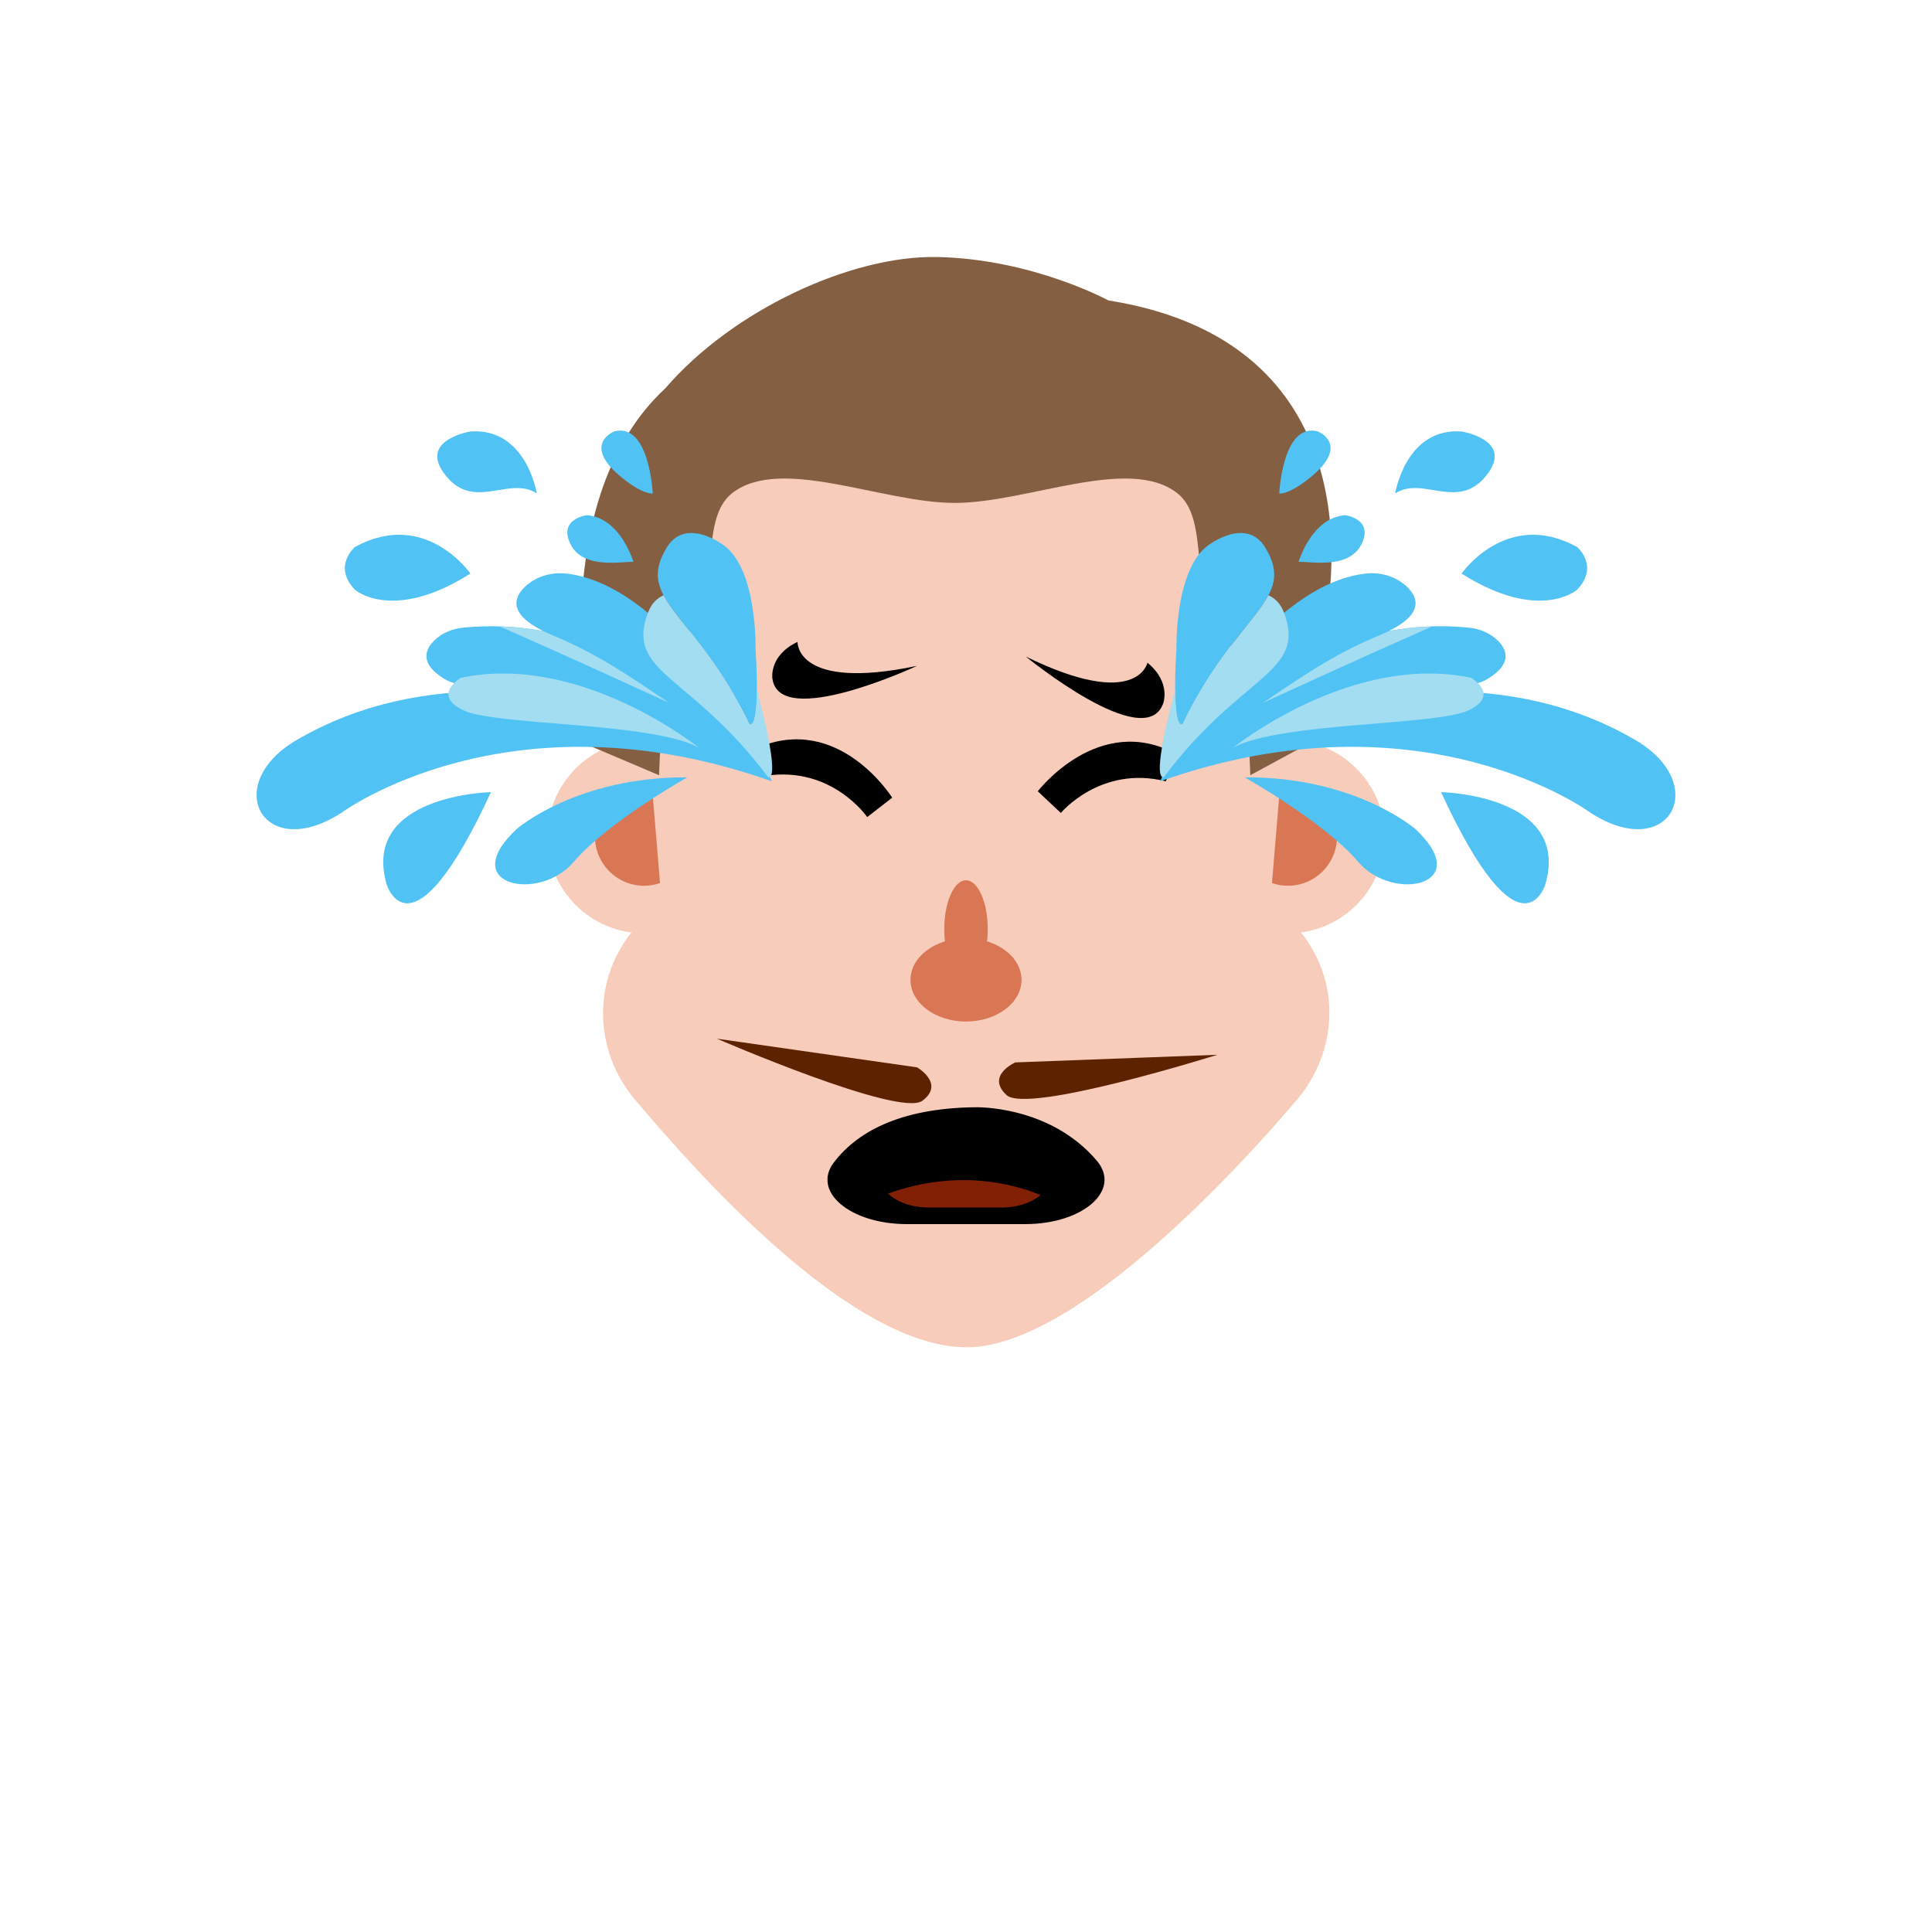<?xml version="1.0" encoding="iso-8859-1"?><svg id="MegFaceCry" version="1.1" xmlns="http://www.w3.org/2000/svg" xmlns:xlink="http://www.w3.org/1999/xlink" xml:space="preserve" x="0px" y="0px" viewbox="0 0 400 400" width="400" height="400" ><g id="Face"><g  /><g  /><circle  cx="133.333" cy="173.238" r="20" class="SkinColor" fill="#F7CCBA"  /><circle  cx="266.667" cy="173.238" r="20" class="SkinColor" fill="#F7CCBA"  /><circle  fill="#D97755" cx="266.667" cy="173.238" r="10.146" /><circle  fill="#D97755" cx="133.333" cy="173.238" r="10.146" /><path  d="M200.667,80H200h-0.667C162.883,80,133,102.549,133,139l4,48c-15.5,11.5-14.748,29.741-5.667,40.5    c11.91,14.111,44.842,51.939,69.251,51.435c22.727-0.469,56.993-38.296,68.083-51.435c9.081-10.759,10.083-29-5.667-40.5l4-48    C267,102.549,237.117,80,200.667,80z" class="SkinColor" fill="#F7CCBA"  /></g><g id="Beard"><path  d="M210.198,219.961c0,0-6.143,2.726-1.817,6.754c4.326,4.029,43.664-8.334,43.664-8.334L210.198,219.961z" class="BeardColor" fill="#5D2300"  /><path  d="M189.878,220.986c0,0,5.825,3.352,1.102,6.907c-4.723,3.555-42.555-12.847-42.555-12.847L189.878,220.986z" class="BeardColor" fill="#5D2300"  /></g><g id="Nose"><ellipse  fill="#D97755" cx="200" cy="202.875" rx="11.492" ry="8.625" /><ellipse  fill="#D97755" cx="200" cy="192.375" rx="4.5" ry="10.125" /></g><g id="Eyebrow"><path  d="M212.378,135.928c0,0,24.495,20.043,28.403,9.829c0,0,1.827-4.391-3.21-8.552    C237.571,137.204,235.489,147.234,212.378,135.928z" /><path  d="M189.856,137.863c0,0-28.675,13.396-29.949,2.534c0,0-0.69-4.706,5.217-7.499    C165.124,132.898,164.673,143.132,189.856,137.863z" /></g><g id="Hair"><path  fill="#845F41" d="M151.663,102.037c-7.479,5.741-1.512,21.741-10.711,30.872c-3.96,3.934-4.493,27.592-4.493,27.592      l-14.017-5.945c-1.274-5.966-9.109-51.555,15.311-74.163c14.013-16.273,38.548-27.517,56.187-27.181      c19.754,0.375,35.56,8.997,35.56,8.997c46.023,7.292,49.5,44.644,44.427,69.528c-0.761,11.743-0.376,20.806-0.376,20.806      l-14.692,7.959c0,0-0.534-23.657-4.494-27.59c-9.2-9.132-3.232-25.133-10.711-30.874c-10.055-7.719-30.987,2.086-45.995,2.086      C182.651,104.122,161.718,94.318,151.663,102.037z" /></g><g id="Top"><path  d="M243.697,156.189c-16.195-8.906-28.839,7.641-28.839,7.641l4.779,4.481c0,0,8.227-9.922,21.73-6.556L243.697,156.189z" /><path  d="M156.715,154.865c16.952-7.364,28.005,10.285,28.005,10.285l-5.174,4.018c0,0-7.27-10.643-21.028-8.545L156.715,154.865z" /><path  fill="#51C2F4" d="M159.777,161.755l-2.019-4.823l0,0l0,0l-0.311-0.743c0,0-0.091-0.102-0.24-0.264     c-3.219-5.769-20.295-34.752-39.746-37.151c-3.222-0.397-6.537,0.527-8.854,2.801c-2.291,2.25-3.245,5.542,3.824,9.055     c-5.215-0.933-10.741-1.262-16.512-0.687c-2.243,0.224-4.413,1.101-6.018,2.684c-1.909,1.883-3.007,4.706,1.882,7.799     c0.904,0.572,1.905,0.97,2.954,1.176c1.492,0.293,4.153,0.825,7.568,1.544c-13.481-0.199-27.733,2.378-40.91,10.083     c-15.722,9.194-7,25.52,9.25,15.081C70.644,168.31,105.41,142.509,159.777,161.755z" /><path  fill="#51C2F4" d="M80.044,183.075c0,0,5.049,16.831,21.6-19.075C101.644,164,74.714,164.561,80.044,183.075z" /><path  fill="#51C2F4" d="M97.394,118.75c0,0-9.33-13.5-23.915-5.5c0,0-4.665,3.934,0,8.842     C73.479,122.092,81.255,128.977,97.394,118.75z" /><path  fill="#51C2F4" d="M131.144,116.333c0,0-2.667-9.167-9.667-9.667c0,0-6,0.765-3.333,6.049     C120.811,118,128.977,116.167,131.144,116.333z" /><path  fill="#51C2F4" d="M156.432,134.464c0,0,0.426-16.417-6.544-21.543c0,0-7.852-6.025-11.809,0.388     c-6.768,10.969,5.964,13.463,17.101,36.677C157.587,150.766,156.432,134.464,156.432,134.464z" /><path  fill="#51C2F4" d="M118.736,178.5c7.091-8.333,23.575-17.563,23.575-17.563c-23-0.126-35.39,10.741-35.39,10.741     C94.478,183.384,111.644,186.833,118.736,178.5z" /><path  fill="#51C2F4" d="M111.144,102.167c0,0-2.167-13.667-13.75-12.833c0,0-10.417,1.667-5.583,8.5     C97.786,106.281,105.311,98.333,111.144,102.167z" /><path  fill="#51C2F4" d="M128.894,99c4.426,3.541,6.25,3.167,6.25,3.167s-0.667-14.667-7.917-12.87     C127.227,89.297,120.144,92,128.894,99z" /><path  fill="#A2DDF2" d="M114.482,131.561c-0.734-0.305-1.398-0.609-2.009-0.911c-2.9-0.52-5.894-0.857-8.976-0.95    c15.863,7.007,27.314,12.287,35.074,15.839C130.709,140.287,124.169,135.585,114.482,131.561z" /><path  fill="#A2DDF2" d="M144.623,154.75c0,0-24.479-19.691-49.229-14.408c0,0-6.125,3.6,0.625,6.754    S134.731,149.488,144.623,154.75z" /><path  fill="#A2DDF2" d="M157.195,144.804c0,0-0.154-0.894-0.486-2.308c-0.011,3.986-0.323,7.881-1.528,7.49    c-7.118-14.836-14.878-21.207-17.792-26.738c-1.34,0.584-2.519,1.689-3.244,3.629c-4.704,12.588,8.823,12.565,24.909,34.056    C161.672,161.245,157.195,144.804,157.195,144.804z" /><path  fill="#51C2F4" d="M240.223,161.755l2.019-4.823l0,0l0,0l0.311-0.743c0,0,0.091-0.102,0.24-0.264     c3.219-5.769,20.295-34.752,39.746-37.151c3.222-0.397,6.537,0.527,8.854,2.801c2.291,2.25,3.245,5.542-3.824,9.055     c5.215-0.933,10.741-1.262,16.513-0.687c2.243,0.224,4.413,1.101,6.018,2.684c1.909,1.883,3.007,4.706-1.882,7.799     c-0.904,0.572-1.905,0.97-2.954,1.176c-1.492,0.293-4.152,0.825-7.568,1.544c13.481-0.199,27.733,2.378,40.91,10.083     c15.722,9.194,7,25.52-9.25,15.081C329.356,168.31,294.59,142.509,240.223,161.755z" /><path  fill="#51C2F4" d="M319.956,183.075c0,0-5.049,16.831-21.6-19.075C298.356,164,325.286,164.561,319.956,183.075z" /><path  fill="#51C2F4" d="M302.606,118.75c0,0,9.33-13.5,23.915-5.5c0,0,4.665,3.934,0,8.842     C326.521,122.092,318.745,128.977,302.606,118.75z" /><path  fill="#51C2F4" d="M268.856,116.333c0,0,2.667-9.167,9.667-9.667c0,0,6,0.765,3.333,6.049     C279.189,118,271.022,116.167,268.856,116.333z" /><path  fill="#51C2F4" d="M243.568,134.464c0,0-0.426-16.417,6.544-21.543c0,0,7.852-6.025,11.809,0.388     c6.768,10.969-5.964,13.463-17.101,36.677C242.413,150.766,243.568,134.464,243.568,134.464z" /><path  fill="#51C2F4" d="M281.264,178.5c-7.091-8.333-23.575-17.563-23.575-17.563c23-0.126,35.39,10.741,35.39,10.741     C305.522,183.384,288.356,186.833,281.264,178.5z" /><path  fill="#51C2F4" d="M288.856,102.167c0,0,2.167-13.667,13.75-12.833c0,0,10.417,1.667,5.583,8.5     C302.214,106.281,294.689,98.333,288.856,102.167z" /><path  fill="#51C2F4" d="M271.106,99c-4.426,3.541-6.25,3.167-6.25,3.167s0.667-14.667,7.917-12.87     C272.772,89.297,279.856,92,271.106,99z" /><path  fill="#A2DDF2" d="M285.518,131.561c0.735-0.305,1.398-0.609,2.009-0.911c2.9-0.52,5.894-0.857,8.976-0.95    c-15.863,7.007-27.314,12.287-35.074,15.839C269.291,140.287,275.831,135.585,285.518,131.561z" /><path  fill="#A2DDF2" d="M255.377,154.75c0,0,24.479-19.691,49.229-14.408c0,0,6.125,3.6-0.625,6.754    S265.269,149.488,255.377,154.75z" /><path  fill="#A2DDF2" d="M242.805,144.804c0,0,0.154-0.894,0.486-2.308c0.011,3.986,0.323,7.881,1.528,7.49    c7.118-14.836,14.878-21.207,17.792-26.738c1.34,0.584,2.519,1.689,3.244,3.629c4.704,12.588-8.823,12.565-24.909,34.056    C238.328,161.245,242.805,144.804,242.805,144.804z" /><path  d="M187.75,253.438c-11.715,0-19.725-6.727-15.106-12.774c4.616-6.044,13.238-11.215,29.202-11.421   c0,0,15.416-0.521,25.239,11.07c5.16,6.09-2.817,13.124-14.824,13.124H187.75z" /><path  fill="#822006" d="M183.863,247.113c1.806,1.714,4.802,2.887,8.357,2.887h15.198c3.342,0,6.171-1.034,7.996-2.572   C210.084,245.206,198.398,241.896,183.863,247.113z" /></g></svg>